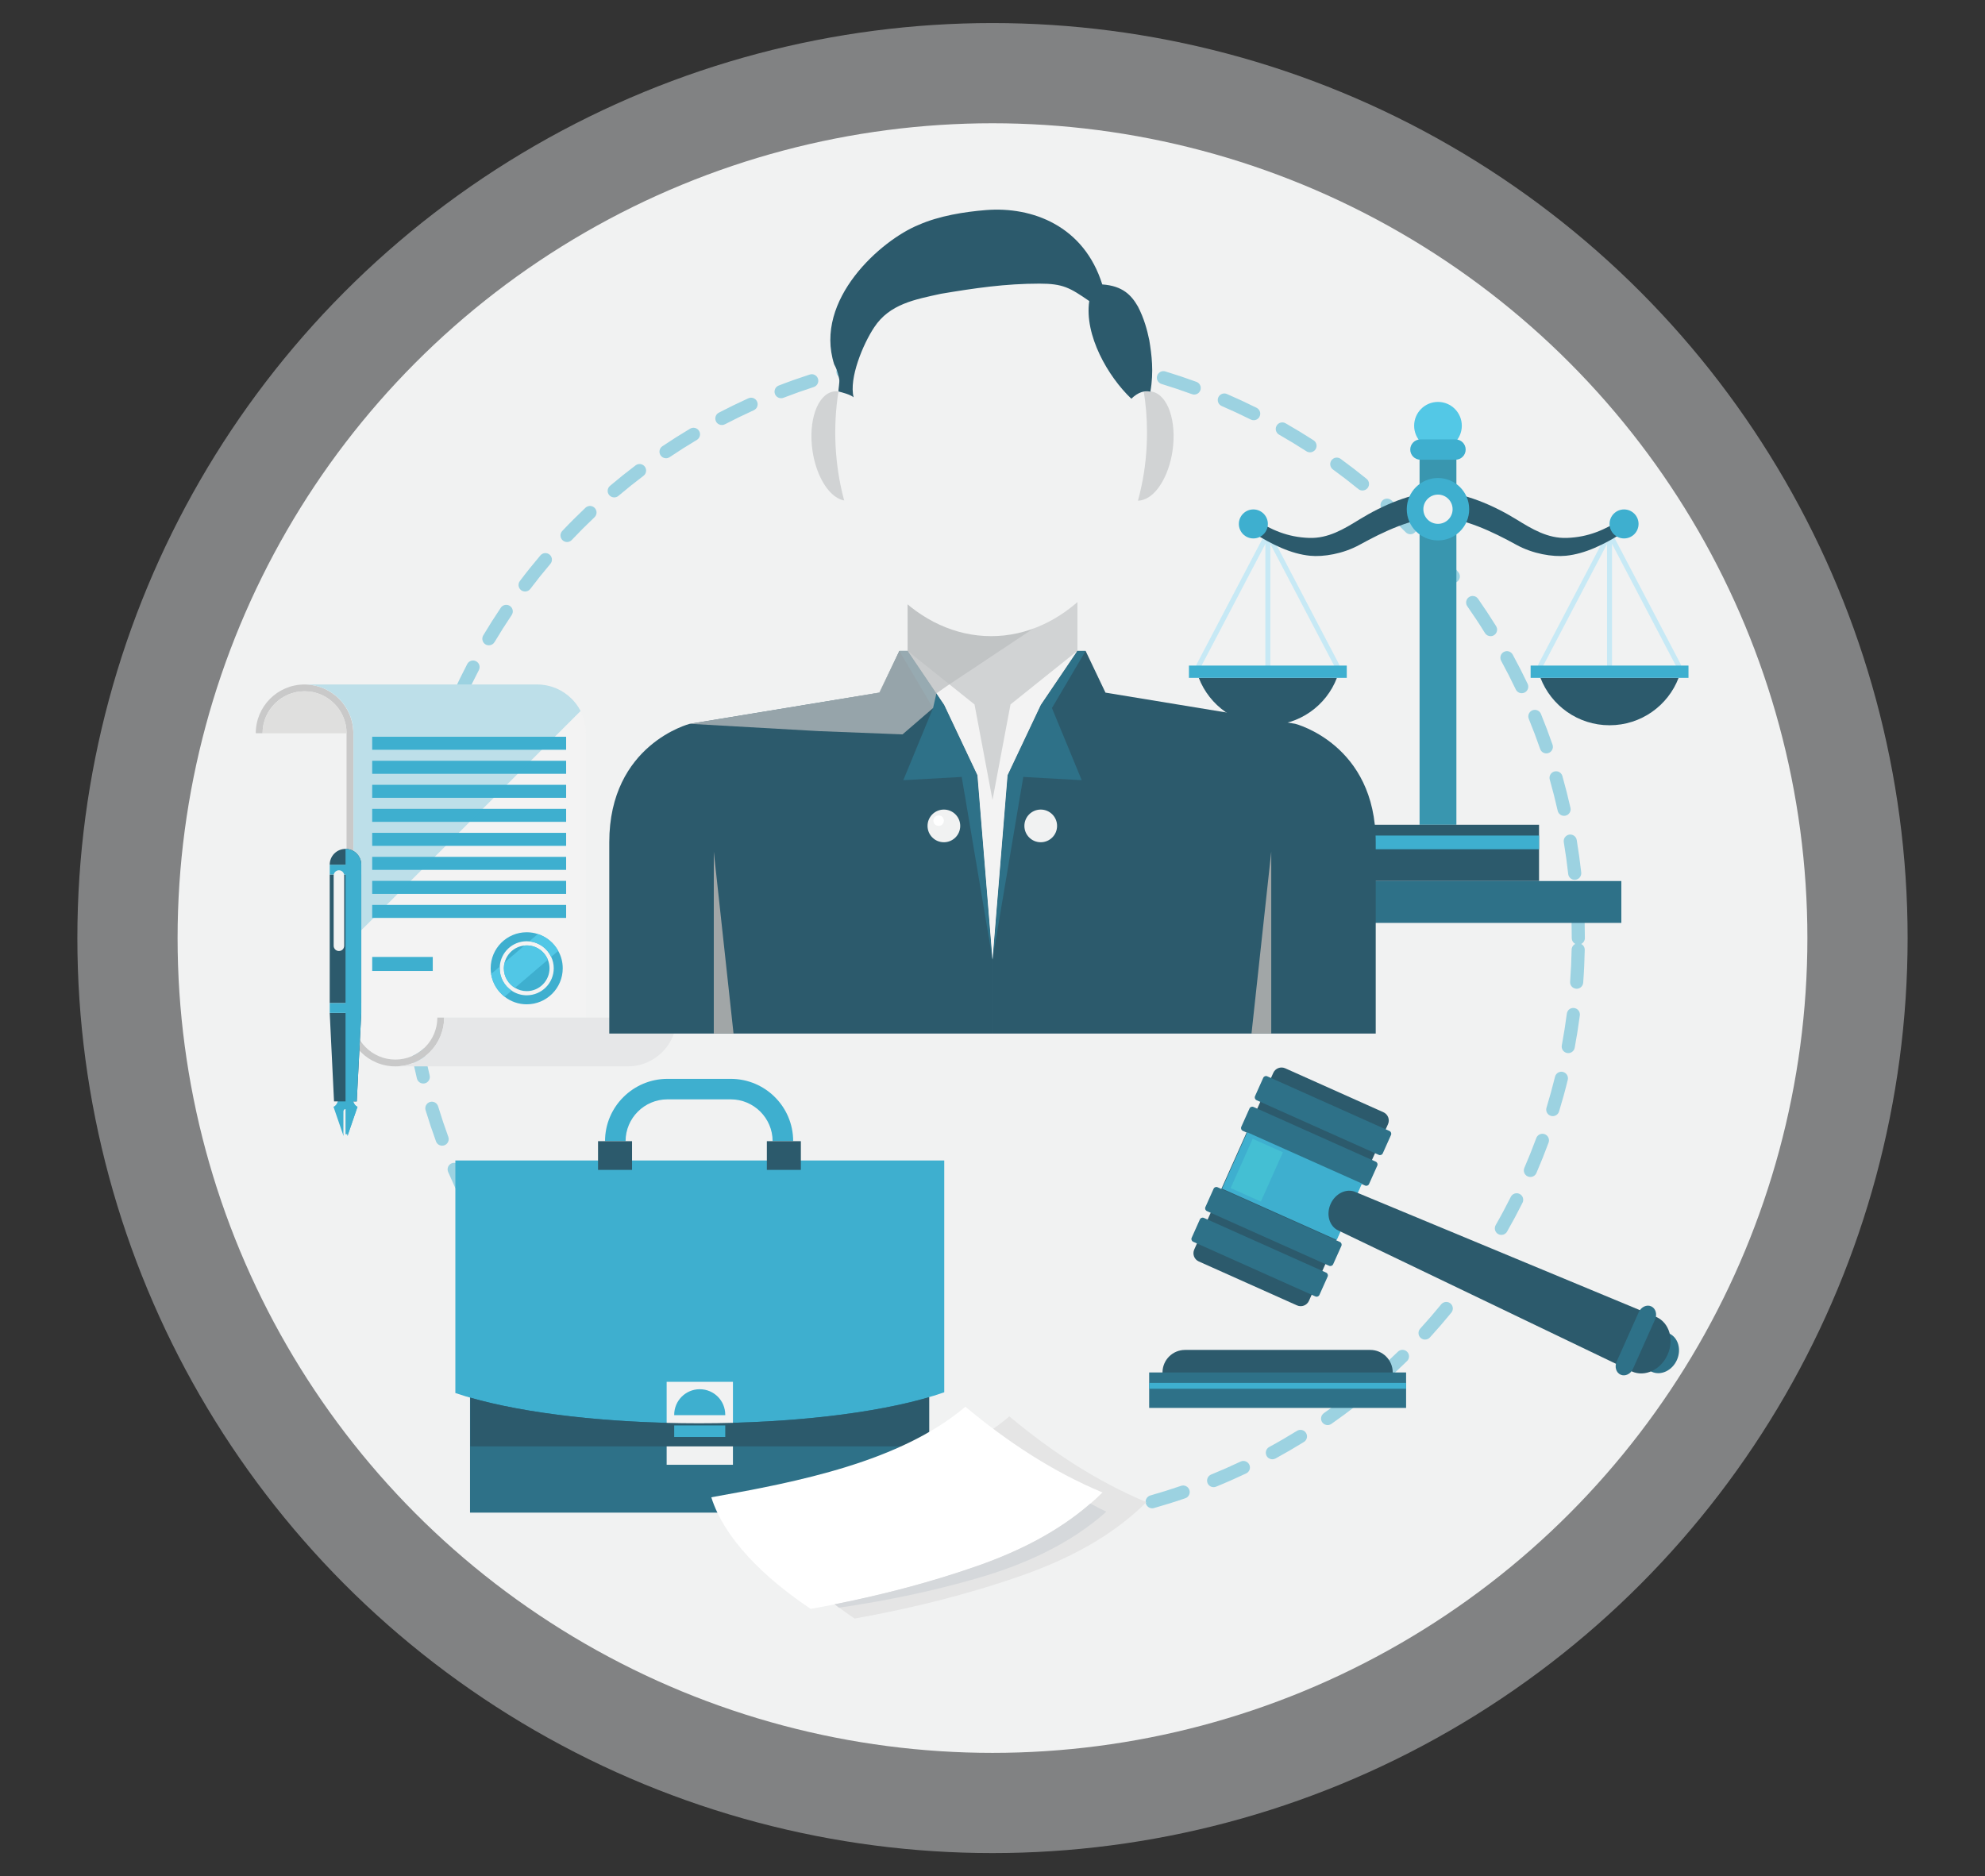 <?xml version="1.0" encoding="utf-8"?>
<!-- Generator: Adobe Illustrator 17.0.1, SVG Export Plug-In . SVG Version: 6.00 Build 0)  -->
<!DOCTYPE svg PUBLIC "-//W3C//DTD SVG 1.1//EN" "http://www.w3.org/Graphics/SVG/1.1/DTD/svg11.dtd">
<svg version="1.1" id="Layer_1" xmlns="http://www.w3.org/2000/svg" xmlns:xlink="http://www.w3.org/1999/xlink" x="0px" y="0px"
	 width="113.195px" height="107px" viewBox="0 0 113.195 107" enable-background="new 0 0 113.195 107" xml:space="preserve">
<rect x="0" y="0" width="113.195" height="107" fill="#333333" stroke="none"/>
<circle opacity="0.5" fill="#D1D3D4" cx="56.597" cy="53.5" r="52.185"/>
<circle fill="#F1F2F2" cx="56.597" cy="53.5" r="46.47"/>
<g opacity="0.48">
	<path fill="#3EAFCF" d="M56.561,87.278L56.561,87.278c-0.623-0.001-1.252-0.019-1.871-0.053c-0.206-0.011-0.364-0.188-0.352-0.394
		c0.011-0.206,0.176-0.362,0.394-0.351c0.605,0.033,1.221,0.05,1.83,0.051c0.207,0,0.374,0.168,0.373,0.374
		C56.935,87.11,56.768,87.278,56.561,87.278z M58.412,87.229c-0.197,0-0.362-0.154-0.373-0.353
		c-0.011-0.206,0.147-0.382,0.353-0.393c0.607-0.033,1.222-0.082,1.824-0.148c0.207-0.022,0.39,0.126,0.412,0.331
		c0.022,0.205-0.126,0.39-0.331,0.412c-0.617,0.067-1.244,0.118-1.866,0.151C58.426,87.229,58.419,87.229,58.412,87.229z
		 M52.867,87.072c-0.014,0-0.028-0.001-0.042-0.002c-0.617-0.068-1.241-0.155-1.855-0.258c-0.203-0.035-0.34-0.227-0.306-0.431
		c0.034-0.204,0.227-0.343,0.43-0.307c0.6,0.101,1.21,0.186,1.813,0.253c0.205,0.023,0.353,0.207,0.33,0.412
		C53.216,86.931,53.055,87.072,52.867,87.072z M62.092,86.828c-0.18,0-0.338-0.131-0.368-0.313c-0.034-0.204,0.104-0.396,0.307-0.43
		c0.599-0.099,1.204-0.217,1.797-0.349c0.201-0.045,0.402,0.082,0.446,0.283c0.045,0.202-0.082,0.401-0.283,0.446
		c-0.607,0.136-1.225,0.256-1.838,0.356C62.132,86.826,62.112,86.828,62.092,86.828z M49.217,86.459
		c-0.027,0-0.055-0.003-0.083-0.009c-0.602-0.136-1.213-0.291-1.814-0.463c-0.199-0.057-0.314-0.264-0.257-0.462
		c0.056-0.199,0.264-0.314,0.462-0.257c0.588,0.168,1.185,0.32,1.773,0.453c0.201,0.045,0.328,0.245,0.282,0.446
		C49.542,86.341,49.387,86.459,49.217,86.459z M65.703,86.021c-0.163,0-0.312-0.107-0.359-0.272
		c-0.056-0.198,0.059-0.405,0.258-0.461c0.584-0.165,1.172-0.349,1.747-0.547c0.196-0.068,0.408,0.038,0.475,0.232
		c0.067,0.195-0.036,0.408-0.232,0.475c-0.588,0.203-1.19,0.39-1.787,0.559C65.772,86.017,65.737,86.021,65.703,86.021z
		 M45.656,85.445c-0.04,0-0.081-0.006-0.122-0.02c-0.587-0.203-1.175-0.426-1.752-0.662c-0.191-0.079-0.282-0.296-0.203-0.488
		c0.079-0.19,0.297-0.283,0.487-0.203c0.564,0.231,1.14,0.449,1.713,0.647c0.195,0.068,0.298,0.281,0.231,0.475
		C45.956,85.349,45.812,85.445,45.656,85.445z M69.207,84.816c-0.147,0-0.287-0.088-0.346-0.232
		c-0.078-0.191,0.014-0.409,0.205-0.488c0.565-0.23,1.129-0.478,1.678-0.739c0.186-0.089,0.409-0.009,0.498,0.177
		c0.089,0.186,0.009,0.409-0.177,0.497c-0.561,0.266-1.139,0.521-1.716,0.756C69.302,84.807,69.255,84.816,69.207,84.816z
		 M42.235,84.042c-0.054,0-0.108-0.011-0.161-0.037c-0.557-0.266-1.117-0.552-1.664-0.851c-0.181-0.099-0.248-0.326-0.149-0.507
		c0.099-0.181,0.326-0.248,0.507-0.149c0.535,0.293,1.083,0.573,1.628,0.833c0.186,0.089,0.265,0.312,0.176,0.498
		C42.509,83.963,42.375,84.042,42.235,84.042z M72.557,83.226c-0.133,0-0.261-0.07-0.328-0.194
		c-0.099-0.181-0.032-0.408,0.149-0.507c0.53-0.288,1.063-0.599,1.584-0.921c0.176-0.109,0.406-0.054,0.515,0.121
		c0.108,0.176,0.054,0.406-0.121,0.514c-0.534,0.33-1.079,0.646-1.62,0.942C72.678,83.212,72.617,83.226,72.557,83.226z
		 M38.992,82.267c-0.067,0-0.135-0.018-0.197-0.056c-0.527-0.327-1.052-0.675-1.561-1.03c-0.169-0.119-0.21-0.352-0.092-0.521
		c0.119-0.168,0.352-0.209,0.521-0.091c0.498,0.349,1.012,0.688,1.526,1.008c0.176,0.109,0.23,0.339,0.121,0.515
		C39.238,82.205,39.116,82.267,38.992,82.267z M75.707,81.276c-0.118,0-0.233-0.056-0.307-0.16c-0.118-0.168-0.076-0.401,0.093-0.52
		c0.498-0.347,0.993-0.714,1.472-1.09c0.162-0.128,0.398-0.099,0.525,0.063c0.127,0.163,0.099,0.397-0.063,0.525
		c-0.49,0.384-0.996,0.759-1.506,1.115C75.855,81.254,75.78,81.276,75.707,81.276z M35.962,80.145c-0.081,0-0.162-0.027-0.231-0.081
		c-0.488-0.384-0.972-0.786-1.439-1.197c-0.155-0.137-0.17-0.373-0.034-0.528c0.138-0.155,0.373-0.169,0.528-0.033
		c0.456,0.401,0.929,0.796,1.406,1.171c0.162,0.127,0.19,0.362,0.063,0.525C36.182,80.095,36.073,80.145,35.962,80.145z
		 M78.62,78.991c-0.103,0-0.207-0.044-0.281-0.128c-0.136-0.155-0.12-0.391,0.034-0.527c0.458-0.401,0.91-0.821,1.343-1.245
		c0.147-0.144,0.383-0.143,0.528,0.005c0.144,0.148,0.142,0.384-0.006,0.528c-0.442,0.434-0.904,0.863-1.373,1.273
		C78.796,78.96,78.708,78.991,78.62,78.991z M33.184,77.7c-0.094,0-0.189-0.036-0.262-0.108c-0.444-0.437-0.881-0.89-1.298-1.348
		c-0.139-0.152-0.129-0.389,0.024-0.528c0.154-0.139,0.389-0.128,0.528,0.024c0.408,0.448,0.835,0.892,1.27,1.319
		c0.147,0.144,0.149,0.381,0.004,0.528C33.377,77.663,33.281,77.7,33.184,77.7z M81.264,76.399c-0.09,0-0.18-0.033-0.252-0.097
		c-0.152-0.139-0.163-0.376-0.024-0.528c0.408-0.447,0.811-0.913,1.197-1.385c0.131-0.16,0.366-0.183,0.526-0.053
		c0.16,0.131,0.183,0.366,0.053,0.525c-0.395,0.484-0.807,0.96-1.224,1.417C81.466,76.359,81.365,76.399,81.264,76.399z
		 M30.691,74.963c-0.109,0-0.216-0.046-0.29-0.137c-0.393-0.483-0.778-0.983-1.143-1.484c-0.121-0.166-0.085-0.4,0.082-0.522
		c0.167-0.12,0.401-0.085,0.522,0.083c0.357,0.491,0.733,0.979,1.118,1.452c0.13,0.16,0.106,0.395-0.054,0.525
		C30.857,74.935,30.774,74.963,30.691,74.963z M83.605,73.534c-0.076,0-0.153-0.023-0.22-0.072
		c-0.167-0.122-0.203-0.355-0.082-0.521c0.356-0.489,0.705-0.996,1.037-1.508c0.111-0.174,0.344-0.222,0.516-0.111
		c0.173,0.113,0.222,0.344,0.11,0.517c-0.339,0.522-0.695,1.041-1.06,1.541C83.834,73.482,83.721,73.534,83.605,73.534z
		 M28.513,71.967c-0.122,0-0.243-0.061-0.314-0.17c-0.337-0.522-0.665-1.06-0.973-1.603c-0.102-0.179-0.039-0.408,0.14-0.509
		c0.18-0.102,0.407-0.04,0.51,0.139c0.301,0.53,0.621,1.057,0.95,1.567c0.112,0.173,0.062,0.404-0.111,0.516
		C28.653,71.948,28.582,71.967,28.513,71.967z M85.616,70.43c-0.063,0-0.126-0.015-0.185-0.05c-0.179-0.102-0.241-0.331-0.139-0.51
		c0.301-0.525,0.591-1.068,0.863-1.611c0.092-0.184,0.317-0.258,0.501-0.167c0.184,0.092,0.259,0.316,0.167,0.501
		c-0.279,0.557-0.576,1.112-0.883,1.649C85.872,70.362,85.745,70.43,85.616,70.43z M26.679,68.747c-0.137,0-0.27-0.076-0.335-0.208
		c-0.278-0.557-0.543-1.13-0.789-1.701c-0.081-0.189,0.006-0.409,0.196-0.491c0.189-0.081,0.41,0.006,0.491,0.196
		c0.24,0.558,0.499,1.118,0.771,1.663c0.091,0.184,0.017,0.409-0.168,0.501C26.792,68.735,26.735,68.747,26.679,68.747z
		 M87.27,67.125c-0.05,0-0.1-0.009-0.148-0.03c-0.19-0.083-0.276-0.303-0.194-0.492c0.24-0.554,0.468-1.125,0.679-1.697
		c0.071-0.194,0.285-0.292,0.48-0.221c0.193,0.071,0.292,0.286,0.221,0.48c-0.216,0.584-0.449,1.168-0.694,1.734
		C87.552,67.04,87.414,67.125,87.27,67.125z M25.214,65.341c-0.153,0-0.296-0.094-0.351-0.246c-0.215-0.589-0.415-1.188-0.594-1.78
		c-0.06-0.198,0.052-0.406,0.249-0.466c0.199-0.06,0.406,0.052,0.466,0.25c0.175,0.578,0.371,1.164,0.581,1.74
		c0.07,0.194-0.03,0.408-0.223,0.479C25.299,65.334,25.255,65.341,25.214,65.341z M88.547,63.655c-0.036,0-0.073-0.006-0.11-0.016
		c-0.197-0.06-0.308-0.27-0.247-0.466c0.177-0.583,0.341-1.177,0.486-1.765c0.049-0.2,0.252-0.324,0.452-0.274
		c0.2,0.049,0.323,0.252,0.274,0.451c-0.147,0.603-0.315,1.21-0.497,1.805C88.855,63.551,88.707,63.655,88.547,63.655z
		 M24.138,61.795c-0.168,0-0.321-0.114-0.363-0.285c-0.147-0.604-0.279-1.22-0.392-1.831c-0.037-0.203,0.097-0.397,0.3-0.435
		c0.202-0.04,0.398,0.096,0.435,0.3c0.111,0.597,0.24,1.199,0.383,1.789c0.049,0.201-0.074,0.403-0.275,0.452
		C24.197,61.793,24.167,61.795,24.138,61.795z M89.43,60.061c-0.023,0-0.046-0.002-0.069-0.007
		c-0.203-0.037-0.337-0.233-0.299-0.436c0.111-0.593,0.208-1.201,0.287-1.807c0.027-0.205,0.212-0.351,0.419-0.321
		c0.205,0.026,0.349,0.214,0.322,0.418c-0.081,0.62-0.179,1.241-0.293,1.849C89.763,59.935,89.607,60.061,89.43,60.061z
		 M23.465,58.156c-0.185,0-0.345-0.138-0.37-0.326c-0.08-0.618-0.142-1.245-0.186-1.864c-0.015-0.205,0.14-0.384,0.346-0.399
		c0.205-0.017,0.385,0.14,0.399,0.346c0.044,0.605,0.105,1.217,0.183,1.821c0.026,0.205-0.119,0.392-0.323,0.418
		C23.496,58.154,23.481,58.156,23.465,58.156z M89.909,56.391c-0.009,0-0.018,0-0.028-0.002c-0.206-0.015-0.36-0.194-0.344-0.4
		c0.045-0.607,0.074-1.222,0.086-1.829c0.003-0.144,0.088-0.268,0.209-0.328c-0.12-0.062-0.202-0.188-0.202-0.332
		c0-0.612-0.017-1.227-0.05-1.83c-0.011-0.206,0.146-0.382,0.353-0.394c0.2-0.021,0.382,0.147,0.393,0.353
		c0.034,0.617,0.051,1.246,0.051,1.871c0,0.147-0.085,0.274-0.209,0.336c0.122,0.063,0.205,0.191,0.202,0.338
		c-0.012,0.621-0.041,1.249-0.088,1.87C90.266,56.241,90.102,56.391,89.909,56.391z M23.198,54.464c-0.204,0-0.37-0.163-0.374-0.368
		C22.822,53.898,22.82,53.7,22.82,53.5c0-0.427,0.008-0.852,0.024-1.275c0.007-0.206,0.183-0.373,0.387-0.36
		c0.207,0.008,0.367,0.181,0.359,0.387c-0.016,0.414-0.023,0.829-0.023,1.247c0,0.196,0.002,0.39,0.005,0.584
		c0.003,0.206-0.161,0.377-0.368,0.38C23.202,54.464,23.2,54.464,23.198,54.464z M23.336,50.766c-0.011,0-0.023-0.001-0.035-0.002
		c-0.206-0.019-0.356-0.2-0.338-0.407c0.058-0.621,0.133-1.247,0.223-1.858c0.031-0.204,0.222-0.342,0.424-0.314
		c0.204,0.03,0.345,0.22,0.315,0.424c-0.089,0.597-0.163,1.209-0.219,1.818C23.69,50.62,23.527,50.766,23.336,50.766z
		 M89.799,50.178c-0.189,0-0.35-0.142-0.372-0.333c-0.067-0.605-0.151-1.215-0.251-1.813c-0.034-0.204,0.104-0.397,0.307-0.431
		c0.204-0.035,0.396,0.104,0.43,0.307c0.102,0.612,0.188,1.235,0.257,1.854c0.022,0.205-0.126,0.39-0.331,0.412
		C89.827,50.178,89.813,50.178,89.799,50.178z M23.88,47.105c-0.025,0-0.05-0.002-0.076-0.008c-0.202-0.042-0.332-0.239-0.29-0.441
		c0.126-0.612,0.27-1.225,0.428-1.823c0.053-0.2,0.258-0.318,0.457-0.266c0.199,0.053,0.318,0.257,0.266,0.457
		c-0.155,0.584-0.296,1.183-0.419,1.781C24.209,46.984,24.053,47.105,23.88,47.105z M89.191,46.528
		c-0.171,0-0.325-0.118-0.364-0.292c-0.133-0.592-0.285-1.19-0.451-1.774c-0.056-0.198,0.059-0.406,0.258-0.461
		c0.198-0.057,0.405,0.059,0.461,0.257c0.17,0.599,0.325,1.209,0.461,1.815c0.045,0.201-0.081,0.401-0.283,0.446
		C89.246,46.525,89.218,46.528,89.191,46.528z M24.827,43.527c-0.038,0-0.078-0.006-0.116-0.019
		c-0.196-0.063-0.304-0.274-0.24-0.471c0.192-0.59,0.404-1.183,0.629-1.764c0.075-0.193,0.292-0.286,0.484-0.213
		c0.192,0.076,0.287,0.291,0.213,0.484c-0.221,0.567-0.427,1.147-0.615,1.724C25.13,43.426,24.984,43.527,24.827,43.527z
		 M88.18,42.967c-0.155,0-0.3-0.097-0.353-0.252c-0.198-0.575-0.416-1.152-0.647-1.716c-0.078-0.192,0.014-0.41,0.204-0.488
		c0.192-0.078,0.409,0.014,0.488,0.205c0.236,0.577,0.458,1.167,0.662,1.755c0.067,0.195-0.036,0.408-0.232,0.475
		C88.262,42.96,88.221,42.967,88.18,42.967z M26.165,40.079c-0.051,0-0.104-0.011-0.154-0.033c-0.188-0.085-0.271-0.307-0.186-0.495
		c0.256-0.564,0.532-1.129,0.82-1.68c0.095-0.183,0.321-0.255,0.504-0.158c0.183,0.095,0.253,0.32,0.158,0.504
		c-0.281,0.538-0.551,1.091-0.802,1.642C26.443,39.998,26.307,40.079,26.165,40.079z M86.777,39.535
		c-0.14,0-0.273-0.079-0.338-0.213c-0.261-0.548-0.541-1.097-0.834-1.633c-0.099-0.181-0.032-0.408,0.149-0.507
		c0.182-0.099,0.408-0.032,0.507,0.149c0.299,0.548,0.586,1.11,0.853,1.67c0.089,0.187,0.009,0.41-0.177,0.499
		C86.885,39.523,86.83,39.535,86.777,39.535z M27.878,36.804c-0.065,0-0.131-0.017-0.191-0.052c-0.177-0.106-0.235-0.336-0.13-0.513
		c0.319-0.534,0.656-1.066,1.002-1.58c0.115-0.171,0.348-0.216,0.519-0.1c0.171,0.114,0.216,0.347,0.101,0.518
		c-0.338,0.502-0.668,1.022-0.979,1.545C28.129,36.739,28.005,36.804,27.878,36.804z M85,36.283c-0.125,0-0.247-0.063-0.318-0.177
		c-0.32-0.518-0.66-1.032-1.009-1.53c-0.118-0.169-0.077-0.401,0.092-0.519c0.168-0.118,0.402-0.078,0.52,0.091
		c0.356,0.509,0.703,1.035,1.032,1.564c0.109,0.176,0.055,0.406-0.121,0.514C85.136,36.264,85.067,36.283,85,36.283z M29.943,33.735
		c-0.079,0-0.158-0.025-0.225-0.075c-0.165-0.124-0.197-0.359-0.072-0.523c0.372-0.493,0.766-0.985,1.17-1.461
		c0.133-0.157,0.369-0.177,0.526-0.044c0.157,0.133,0.177,0.369,0.043,0.527c-0.395,0.466-0.78,0.946-1.144,1.428
		C30.168,33.685,30.056,33.735,29.943,33.735z M82.876,33.249c-0.111,0-0.22-0.05-0.294-0.143c-0.375-0.477-0.77-0.951-1.171-1.408
		c-0.136-0.155-0.121-0.39,0.034-0.527c0.155-0.136,0.39-0.121,0.527,0.033c0.411,0.467,0.814,0.952,1.198,1.44
		c0.128,0.162,0.099,0.398-0.063,0.524C83.038,33.223,82.956,33.249,82.876,33.249z M32.336,30.912
		c-0.093,0-0.185-0.034-0.257-0.102c-0.15-0.143-0.157-0.379-0.015-0.529c0.424-0.449,0.87-0.894,1.324-1.324
		c0.15-0.141,0.386-0.135,0.528,0.015c0.142,0.15,0.136,0.387-0.015,0.528c-0.443,0.42-0.879,0.855-1.295,1.295
		C32.534,30.873,32.435,30.912,32.336,30.912z M80.43,30.468c-0.097,0-0.194-0.037-0.267-0.112c-0.424-0.431-0.867-0.859-1.318-1.27
		c-0.153-0.139-0.163-0.375-0.025-0.528c0.14-0.153,0.376-0.163,0.528-0.024c0.461,0.421,0.915,0.858,1.348,1.299
		c0.144,0.146,0.142,0.384-0.006,0.528C80.619,30.432,80.525,30.468,80.43,30.468z M35.026,28.368c-0.106,0-0.212-0.044-0.286-0.132
		c-0.133-0.157-0.113-0.393,0.044-0.526c0.474-0.402,0.966-0.795,1.462-1.17c0.164-0.125,0.399-0.093,0.523,0.072
		c0.125,0.165,0.092,0.399-0.073,0.524c-0.484,0.366-0.965,0.751-1.429,1.144C35.197,28.339,35.111,28.368,35.026,28.368z
		 M77.695,27.974c-0.083,0-0.166-0.028-0.236-0.084c-0.472-0.385-0.96-0.761-1.449-1.116c-0.167-0.122-0.204-0.356-0.082-0.522
		c0.121-0.167,0.355-0.204,0.522-0.083c0.5,0.364,0.999,0.748,1.482,1.142c0.16,0.131,0.184,0.366,0.054,0.525
		C77.911,27.927,77.804,27.974,77.695,27.974z M37.98,26.135c-0.12,0-0.238-0.058-0.31-0.165c-0.115-0.172-0.07-0.403,0.101-0.519
		c0.516-0.347,1.049-0.684,1.584-1.003c0.178-0.106,0.406-0.047,0.512,0.13c0.105,0.177,0.047,0.407-0.13,0.512
		c-0.523,0.311-1.044,0.641-1.549,0.981C38.124,26.114,38.052,26.135,37.98,26.135z M74.704,25.798c-0.069,0-0.14-0.02-0.203-0.06
		c-0.508-0.328-1.034-0.648-1.563-0.95c-0.18-0.103-0.242-0.33-0.139-0.509c0.102-0.179,0.33-0.242,0.51-0.139
		c0.54,0.309,1.079,0.636,1.598,0.971c0.173,0.112,0.223,0.343,0.111,0.517C74.947,25.737,74.826,25.798,74.704,25.798z
		 M41.164,24.24c-0.134,0-0.265-0.072-0.331-0.2c-0.095-0.183-0.025-0.409,0.158-0.504c0.553-0.288,1.12-0.564,1.686-0.821
		c0.188-0.085,0.41-0.001,0.495,0.187c0.085,0.187,0.002,0.409-0.186,0.494c-0.553,0.251-1.108,0.521-1.648,0.802
		C41.282,24.227,41.222,24.24,41.164,24.24z M71.492,23.966c-0.057,0-0.113-0.013-0.167-0.039c-0.542-0.271-1.099-0.529-1.657-0.771
		c-0.189-0.081-0.277-0.301-0.195-0.49c0.082-0.19,0.303-0.277,0.491-0.195c0.571,0.246,1.141,0.511,1.695,0.787
		c0.184,0.093,0.26,0.317,0.167,0.501C71.762,23.89,71.629,23.966,71.492,23.966z M44.541,22.711c-0.149,0-0.291-0.091-0.348-0.239
		c-0.074-0.192,0.021-0.408,0.214-0.484c0.581-0.225,1.176-0.436,1.768-0.627c0.198-0.065,0.408,0.044,0.471,0.24
		c0.063,0.196-0.044,0.407-0.24,0.471c-0.578,0.187-1.16,0.395-1.729,0.614C44.632,22.703,44.586,22.711,44.541,22.711z
		 M68.1,22.503c-0.042,0-0.086-0.007-0.129-0.023c-0.568-0.208-1.151-0.404-1.735-0.582c-0.198-0.06-0.309-0.269-0.249-0.466
		c0.06-0.197,0.268-0.31,0.466-0.249c0.596,0.182,1.193,0.382,1.775,0.595c0.194,0.071,0.293,0.286,0.222,0.48
		C68.395,22.409,68.252,22.503,68.1,22.503z M48.066,21.568c-0.165,0-0.317-0.11-0.361-0.278c-0.053-0.2,0.066-0.404,0.266-0.457
		c0.597-0.157,1.21-0.301,1.823-0.426c0.202-0.041,0.4,0.089,0.441,0.291c0.041,0.202-0.089,0.399-0.291,0.44
		c-0.599,0.123-1.199,0.263-1.782,0.417C48.13,21.565,48.097,21.568,48.066,21.568z M64.56,21.424c-0.03,0-0.059-0.003-0.089-0.011
		c-0.589-0.144-1.192-0.274-1.79-0.385c-0.203-0.038-0.337-0.233-0.299-0.435c0.038-0.203,0.233-0.334,0.436-0.3
		c0.611,0.115,1.227,0.247,1.83,0.394c0.201,0.05,0.323,0.252,0.275,0.451C64.88,21.31,64.728,21.424,64.56,21.424z M51.692,20.827
		c-0.182,0-0.342-0.133-0.369-0.319c-0.03-0.205,0.111-0.394,0.316-0.424c0.613-0.09,1.238-0.164,1.858-0.22
		c0.209-0.018,0.387,0.133,0.406,0.337c0.019,0.206-0.133,0.388-0.338,0.407c-0.606,0.055-1.217,0.128-1.818,0.216
		C51.728,20.826,51.71,20.827,51.692,20.827z M60.921,20.746c-0.016,0-0.032,0-0.048-0.002c-0.603-0.078-1.216-0.141-1.821-0.185
		c-0.206-0.015-0.36-0.194-0.345-0.4c0.015-0.205,0.19-0.359,0.4-0.345c0.619,0.045,1.246,0.108,1.863,0.188
		c0.204,0.027,0.349,0.214,0.323,0.419C61.267,20.61,61.106,20.746,60.921,20.746z M55.378,20.491c-0.201,0-0.366-0.158-0.373-0.361
		c-0.008-0.205,0.154-0.379,0.36-0.386c0.621-0.023,1.249-0.028,1.872-0.017c0.206,0.004,0.37,0.174,0.366,0.381
		c-0.004,0.204-0.17,0.366-0.374,0.366c-0.002,0-0.004,0-0.007,0c-0.609-0.011-1.223-0.005-1.83,0.016
		C55.387,20.491,55.382,20.491,55.378,20.491z"/>
</g>
<g>
	<path fill="#2C5A6C" d="M76.238,38.659c-0.605,1.582-2.139,2.704-3.939,2.704c-1.796,0-3.33-1.122-3.939-2.704H76.238z"/>
	<g>
		<path fill="#C7E9F5" d="M76.238,38.101c-0.051,0-0.1-0.027-0.126-0.076l-3.813-7.273l-3.813,7.273
			c-0.036,0.07-0.123,0.096-0.192,0.06c-0.07-0.036-0.097-0.123-0.06-0.192l3.939-7.514c0.049-0.093,0.203-0.093,0.252,0
			l3.939,7.514c0.037,0.07,0.01,0.156-0.06,0.192C76.284,38.096,76.261,38.101,76.238,38.101z"/>
	</g>
	<g>
		<path fill="#C7E9F5" d="M72.299,38.451c-0.079,0-0.142-0.063-0.142-0.142v-7.862c0-0.079,0.063-0.143,0.142-0.143
			c0.079,0,0.143,0.064,0.143,0.143v7.862C72.442,38.388,72.378,38.451,72.299,38.451z"/>
	</g>
	<rect x="67.799" y="37.959" fill="#3EAFCF" width="9.001" height="0.7"/>
	<path fill="#2C5A6C" d="M95.723,38.659c-0.605,1.582-2.139,2.704-3.939,2.704c-1.796,0-3.331-1.122-3.939-2.704H95.723z"/>
	<g>
		<path fill="#C7E9F5" d="M95.723,38.101c-0.051,0-0.1-0.027-0.125-0.076l-3.813-7.273l-3.814,7.273
			c-0.036,0.07-0.122,0.096-0.191,0.06c-0.07-0.036-0.096-0.123-0.06-0.192l3.938-7.514c0.05-0.093,0.203-0.093,0.252,0l3.939,7.514
			c0.036,0.07,0.01,0.156-0.06,0.192C95.768,38.096,95.746,38.101,95.723,38.101z"/>
	</g>
	<g>
		<path fill="#C7E9F5" d="M91.784,38.451c-0.079,0-0.142-0.063-0.142-0.142v-7.862c0-0.079,0.063-0.143,0.142-0.143
			c0.079,0,0.142,0.064,0.142,0.143v7.862C91.926,38.388,91.863,38.451,91.784,38.451z"/>
	</g>
	<rect x="87.284" y="37.959" fill="#3EAFCF" width="9.002" height="0.7"/>
	<path fill="#2C5A6C" d="M82.001,28.05v1.452c-1.471,0.029-3.136,0.834-4.462,1.564c-0.955,0.527-2.083,0.704-2.83,0.63
		c-1.1-0.109-2.195-0.649-3.273-1.329v-0.811c1.079,0.679,1.986,1.077,3.212,1.122c1.095,0.039,1.984-0.503,2.891-1.063
		C78.838,28.818,80.53,28.079,82.001,28.05z"/>
	<circle fill="#3EAFCF" cx="71.473" cy="29.881" r="0.827"/>
	<path fill="#2C5A6C" d="M82.001,28.05v1.452c1.471,0.029,3.136,0.834,4.461,1.564c0.955,0.527,2.083,0.704,2.831,0.63
		c1.1-0.109,2.195-0.649,3.273-1.329v-0.811c-1.078,0.679-1.986,1.077-3.213,1.122c-1.094,0.039-1.984-0.503-2.891-1.063
		C85.163,28.818,83.471,28.079,82.001,28.05z"/>
	<circle fill="#3EAFCF" cx="92.612" cy="29.881" r="0.827"/>
	<rect x="80.951" y="25.532" fill="#3996AF" width="2.1" height="21.504"/>
	<circle fill="#3EAFCF" cx="82.001" cy="29.042" r="1.78"/>
	<circle fill="#53C8E6" cx="82.001" cy="24.281" r="1.359"/>
	<circle fill="#F1F2F2" cx="82.001" cy="29.042" r="0.834"/>
	<rect x="76.237" y="47.036" fill="#2C5A6C" width="11.527" height="3.211"/>
	<rect x="71.543" y="50.247" fill="#2E7188" width="20.914" height="2.388"/>
	<rect x="76.237" y="47.653" fill="#3EAFCF" width="11.527" height="0.782"/>
	<path fill="#3EAFCF" d="M83.58,25.64c0,0.32-0.258,0.578-0.578,0.578h-2.003c-0.319,0-0.579-0.258-0.579-0.578l0,0
		c0-0.32,0.259-0.579,0.579-0.579h2.003C83.322,25.061,83.58,25.32,83.58,25.64L83.58,25.64z"/>
</g>
<g>
	<path fill="#C9C9C9" d="M19.335,39.852c-0.504-0.503-1.201-0.815-1.967-0.815c-1.537,0-2.783,1.246-2.783,2.783h0.387
		c0-1.321,1.074-2.396,2.396-2.396c1.32,0,2.394,1.076,2.394,2.396v16.213h0.387V41.821C20.15,41.052,19.838,40.355,19.335,39.852z"
		/>
	<path fill="#DFDFDE" d="M19.763,41.821h-4.79c0-1.321,1.074-2.396,2.396-2.396C18.688,39.425,19.763,40.501,19.763,41.821z"/>
	<path fill="#F3F3F3" d="M33.408,41.821v16.214h-8.468c0,1.32-1.075,2.396-2.395,2.396c-1.322,0-2.397-1.075-2.397-2.396h0.002
		V41.821c0-0.767-0.313-1.466-0.815-1.968c-0.503-0.502-1.201-0.815-1.966-0.815h13.258c0.767,0,1.463,0.312,1.966,0.815
		C33.097,40.355,33.408,41.054,33.408,41.821z"/>
	<path fill="#C9C9C9" d="M25.326,58.034H24.94c0,1.32-1.075,2.396-2.394,2.396c-1.322,0-2.397-1.075-2.397-2.396h-0.386
		c0,1.537,1.246,2.783,2.783,2.783c0.765,0,1.464-0.312,1.966-0.815C25.016,59.501,25.326,58.801,25.326,58.034z"/>
	<path fill="#E6E7E8" d="M38.584,58.034H25.326c0,0.767-0.31,1.466-0.815,1.968c-0.502,0.502-1.201,0.815-1.966,0.815h13.257
		c0.768,0,1.464-0.312,1.966-0.815C38.273,59.501,38.584,58.801,38.584,58.034z"/>
	<rect x="21.225" y="42.019" fill="#3EAFCF" width="11.059" height="0.742"/>
	<rect x="21.225" y="43.389" fill="#3EAFCF" width="11.059" height="0.742"/>
	<rect x="21.225" y="44.759" fill="#3EAFCF" width="11.059" height="0.742"/>
	<rect x="21.225" y="46.129" fill="#3EAFCF" width="11.059" height="0.742"/>
	<rect x="21.225" y="47.499" fill="#3EAFCF" width="11.059" height="0.742"/>
	<rect x="21.225" y="48.868" fill="#3EAFCF" width="11.059" height="0.742"/>
	<rect x="21.225" y="50.238" fill="#3EAFCF" width="11.059" height="0.742"/>
	<rect x="21.225" y="51.608" fill="#3EAFCF" width="11.059" height="0.742"/>
	<rect x="21.225" y="54.576" fill="#3EAFCF" width="3.453" height="0.8"/>
	<path opacity="0.3" fill="#3EAFCF" d="M20.155,53.501v-11.68c0-0.767-0.313-1.466-0.815-1.968
		c-0.502-0.502-1.201-0.815-1.965-0.815h13.258c0.767,0,1.464,0.312,1.965,0.815c0.206,0.203,0.377,0.438,0.509,0.696L20.155,53.501
		z"/>
	<path fill="#3EAFCF" d="M31.832,54.229c-0.249-0.452-0.664-0.799-1.162-0.959c-0.201-0.068-0.413-0.102-0.634-0.102
		c-1.135,0-2.055,0.92-2.055,2.055c0,0.112,0.009,0.222,0.025,0.327c0.084,0.525,0.367,0.984,0.769,1.294
		c0.347,0.272,0.786,0.434,1.261,0.434c1.134,0,2.054-0.92,2.054-2.054C32.09,54.861,31.997,54.523,31.832,54.229z M30.036,56.763
		c-0.318,0-0.614-0.096-0.858-0.263c-0.413-0.276-0.683-0.744-0.683-1.278c0-0.032,0-0.063,0.005-0.096
		c0.048-0.808,0.717-1.445,1.537-1.445c0.048,0,0.095,0.002,0.144,0.009c0.557,0.05,1.027,0.397,1.251,0.884
		c0.094,0.196,0.146,0.416,0.146,0.648C31.576,56.074,30.885,56.763,30.036,56.763z"/>
	<path fill="#3EAFCF" d="M31.337,55.222c0,0.719-0.582,1.304-1.301,1.304c-0.244,0-0.473-0.069-0.669-0.187
		c-0.379-0.226-0.635-0.641-0.635-1.116c0-0.116,0.016-0.228,0.046-0.334c0.135-0.519,0.58-0.908,1.126-0.963
		c0.043-0.005,0.086-0.007,0.132-0.007c0.548,0,1.014,0.338,1.206,0.817C31.302,54.887,31.337,55.051,31.337,55.222z"/>
	<path fill="#51C7E6" d="M29.177,56.5l-0.402,0.342c-0.402-0.31-0.685-0.769-0.769-1.294l0.493-0.423
		c-0.005,0.033-0.005,0.064-0.005,0.096C28.494,55.756,28.764,56.224,29.177,56.5z"/>
	<path fill="#51C7E6" d="M31.241,54.736l-1.875,1.603c-0.379-0.226-0.635-0.641-0.635-1.116c0-0.116,0.016-0.228,0.046-0.334
		l1.126-0.963c0.043-0.005,0.086-0.007,0.132-0.007C30.583,53.919,31.049,54.256,31.241,54.736z"/>
	<path fill="#51C7E6" d="M31.832,54.229l-0.402,0.345c-0.224-0.486-0.694-0.833-1.251-0.884l0.491-0.421
		C31.168,53.43,31.583,53.777,31.832,54.229z"/>
	<path fill="#3EAFCF" d="M20.387,63.123l-0.572,1.665l-0.002,0.004v-0.004l0.002-1.411c-0.002-0.064-0.05-0.117-0.112-0.117
		c-0.061,0-0.111,0.052-0.111,0.117l-0.002,1.411l-0.573-1.667c0.25-0.1,0.302-0.467,0.308-0.736h0.753
		C20.085,62.655,20.135,63.021,20.387,63.123z"/>
	<rect x="18.802" y="49.873" fill="#2C5A6C" width="1.801" height="7.337"/>
	<polygon fill="#2C5A6C" points="20.344,62.815 19.048,62.815 18.802,57.768 20.603,57.768 	"/>
	<rect x="18.802" y="57.21" fill="#3EAFCF" width="1.801" height="0.558"/>
	<rect x="18.803" y="49.315" fill="#3EAFCF" width="1.8" height="0.558"/>
	<path fill="#F1F2F2" d="M19.816,63.37l-0.002,1.318h-0.222l0.002-1.318c0-0.06,0.05-0.109,0.111-0.109
		C19.766,63.261,19.813,63.309,19.816,63.37z"/>
	<path fill="#2C5A6C" d="M20.602,49.315h-1.8c0-0.498,0.403-0.901,0.901-0.901C20.201,48.414,20.602,48.818,20.602,49.315z"/>
	<path fill="#F1F2F2" d="M19.628,53.938c0,0.166-0.135,0.301-0.3,0.301l0,0c-0.167,0-0.301-0.135-0.301-0.301v-4.003
		c0-0.166,0.135-0.301,0.301-0.301l0,0c0.166,0,0.3,0.135,0.3,0.301V53.938z"/>
	<path fill="#3EAFCF" d="M20.343,62.815h-0.204c0.045,0.138,0.12,0.256,0.247,0.307l-0.57,1.666l-0.002,0.004v-0.105h-0.11V48.414
		c0.497,0,0.898,0.403,0.898,0.901v8.453L20.343,62.815z"/>
</g>
<g>
	<rect x="51.759" y="34.178" fill="#D1D3D4" width="9.682" height="11.446"/>
	<polygon fill="#E5E5E5" points="56.541,39.486 56.533,39.49 56.536,39.482 	"/>
	<path fill="#D1D3D4" d="M48.46,28.538c-0.243,0.046-0.49-0.011-0.726-0.154c-0.645-0.382-1.207-1.393-1.398-2.654
		c-0.257-1.716,0.271-3.236,1.189-3.4c0.084-0.015,0.168-0.021,0.248-0.006c0.051,0,0.097,0.006,0.144,0.021
		c0.198,0.046,0.393,0.153,0.575,0.316c0.539,0.469,0.987,1.378,1.152,2.476C49.906,26.853,49.372,28.375,48.46,28.538z"/>
	<path fill="#D1D3D4" d="M66.861,25.73c-0.216,1.424-0.908,2.537-1.662,2.771c-0.154,0.052-0.309,0.068-0.463,0.037
		c-0.913-0.163-1.446-1.685-1.183-3.4c0.159-1.042,0.566-1.914,1.071-2.4c0.182-0.178,0.374-0.306,0.575-0.372
		c0.159-0.051,0.319-0.066,0.477-0.036c0.01,0,0.025,0.005,0.032,0.01C66.602,22.529,67.113,24.035,66.861,25.73z"/>
	<path fill="#2C5A6C" d="M56.598,54.722v4.224H34.744c0,0,0-5.689,0-10.91c0-5.59,4.591-6.755,4.591-6.755l10.759-1.769l0.059-0.008
		l1.134-2.38h0.476l1.636,2.419l0.443,0.654l1.896,4.013l0.116,1.414L56.598,54.722z"/>
	<polygon fill="#2E7188" points="56.598,54.722 55.065,45.624 54.841,44.31 51.759,44.482 51.512,44.493 51.759,43.895 
		53.208,40.381 52.913,39.882 51.759,37.923 51.288,37.124 51.764,37.124 53.4,39.543 53.843,40.197 55.74,44.21 55.855,45.624 	"/>
	<polygon fill="#A1A6A7" points="40.704,58.947 40.704,48.573 41.83,58.947 	"/>
	<path fill="#2C5A6C" d="M78.451,48.035c0,5.221,0,10.91,0,10.91H56.598v-4.224l0.741-9.098l0.116-1.414l1.897-4.013l2.079-3.074
		h0.475l1.134,2.38L73.86,41.28C73.86,41.28,78.451,42.446,78.451,48.035z"/>
	<polygon fill="#2E7188" points="61.441,43.902 61.684,44.493 61.441,44.482 58.355,44.31 58.131,45.624 56.598,54.722 
		57.34,45.624 57.456,44.21 59.353,40.197 61.432,37.124 61.908,37.124 61.441,37.914 59.987,40.381 	"/>
	<polygon fill="#A1A6A7" points="72.493,58.947 72.493,48.573 71.367,58.947 	"/>
	<polygon fill="#F3F3F3" points="61.432,37.124 59.353,40.197 57.456,44.21 57.34,45.624 56.598,54.722 55.855,45.624 55.74,44.21 
		53.843,40.197 53.4,39.543 51.764,37.124 54.142,39.033 55.572,40.175 56.598,45.624 57.624,40.175 	"/>
	<path opacity="0.74" fill="#BCBEC0" d="M61.439,34.176l-7.425,4.938L53.4,39.543l-0.192,0.838l-1.74,1.502l-4.779-0.186
		l-7.353-0.417l3.403-0.56c0.019-0.008-0.028,0.008,0,0l0,0l0,0l4.129-0.678l0,0l3.274-0.548l0.013,0.008l-0.013-0.02l1.146-2.36
		h0.474l-0.004-2.986L61.439,34.176z"/>
	<path fill="#F1F2F2" d="M65.408,24.668c0,1.062-0.108,2.093-0.318,3.068c-1.025,4.926-4.477,8.545-8.57,8.545
		c-4.126,0-7.598-3.68-8.599-8.663c-0.187-0.944-0.291-1.929-0.291-2.95c0-1.077,0.113-2.119,0.328-3.109
		c0.014-0.097,0.037-0.194,0.065-0.291c0.023,0.102,0.052,0.209,0.08,0.312c0.197,0.046,0.393,0.153,0.576,0.316
		c-0.277-1.092,0.538-3.042,1.174-3.992c0.875-1.338,2.339-1.593,3.804-1.914c1.927-0.322,3.681-0.576,5.613-0.576
		c1.342,0,1.871,0.194,2.98,0.959c-0.472,1.71,0.922,4.329,2.264,5.6c0.183-0.178,0.375-0.306,0.576-0.372
		c0.047,0.209,0.089,0.418,0.117,0.632C65.342,23.019,65.408,23.831,65.408,24.668z"/>
	<path fill="#2C5A6C" d="M65.6,22.341c-0.011-0.004-0.024-0.012-0.031-0.012c-0.16-0.028-0.319-0.012-0.48,0.036
		c-0.199,0.068-0.39,0.196-0.574,0.375c-1.342-1.273-2.688-3.632-2.4-5.57c-1.11-0.766-1.501-0.994-2.846-0.994
		c-1.933,0-3.685,0.255-5.613,0.579c-1.465,0.323-2.927,0.575-3.805,1.913c-0.634,0.95-1.449,2.902-1.173,3.992
		c-0.18-0.159-0.663-0.283-0.859-0.331c-0.028-0.1,0.076-0.523,0.036-0.714c-0.103-0.503-0.183-0.634-0.287-0.839
		c-1.178-3.705,2.714-7.099,4.81-7.947c1.178-0.523,2.636-0.751,3.843-0.848c2.644-0.212,5.589,0.898,6.636,4.241
		c1.166,0.081,1.66,0.611,2.034,1.261c0.354,0.683,0.524,1.331,0.648,1.921C65.672,20.227,65.804,21.187,65.6,22.341z"/>
	<circle fill="#F1F2F2" cx="53.825" cy="47.103" r="0.932"/>
	<circle fill="#FFFFFF" cx="53.526" cy="46.804" r="0.299"/>
	<circle fill="#F1F2F2" cx="59.348" cy="47.103" r="0.932"/>
	<circle fill="#F1F2F2" cx="59.048" cy="46.804" r="0.299"/>
</g>
<g>
	<g>
		<path fill="#2C5A6C" d="M74.643,74.189c-0.116,0.26-0.421,0.376-0.681,0.26l-5.601-2.506c-0.26-0.116-0.376-0.42-0.26-0.68
			l4.508-10.076c0.116-0.259,0.42-0.376,0.681-0.26l5.601,2.507c0.259,0.116,0.376,0.421,0.26,0.68L74.643,74.189z"/>
		<path fill="#2E7188" d="M78.853,65.777c-0.039,0.087-0.14,0.125-0.227,0.087l-6.972-3.119c-0.087-0.039-0.125-0.14-0.087-0.228
			l0.469-1.047c0.039-0.087,0.14-0.126,0.227-0.087l6.972,3.12c0.087,0.039,0.125,0.14,0.087,0.227L78.853,65.777z"/>
		<path fill="#2E7188" d="M78.07,67.527c-0.038,0.087-0.14,0.125-0.226,0.086l-6.973-3.119c-0.087-0.039-0.125-0.14-0.087-0.227
			l0.469-1.048c0.039-0.087,0.14-0.125,0.227-0.087l6.973,3.12c0.086,0.039,0.125,0.14,0.087,0.227L78.07,67.527z"/>
		<path fill="#2E7188" d="M76.023,72.103c-0.039,0.086-0.14,0.125-0.227,0.087l-6.972-3.119c-0.087-0.039-0.125-0.14-0.087-0.227
			l0.469-1.047c0.039-0.087,0.14-0.126,0.226-0.086l6.973,3.119c0.087,0.038,0.126,0.14,0.087,0.227L76.023,72.103z"/>
		<path fill="#2E7188" d="M75.24,73.852c-0.039,0.087-0.14,0.125-0.227,0.087l-6.972-3.119c-0.087-0.039-0.125-0.141-0.086-0.226
			l0.468-1.048c0.039-0.086,0.14-0.125,0.227-0.087l6.972,3.12c0.086,0.039,0.125,0.14,0.087,0.227L75.24,73.852z"/>
		
			<rect x="70.055" y="65.9" transform="matrix(0.913 0.408 -0.408 0.913 34.051 -24.173)" fill="#3EAFCF" width="7.166" height="3.522"/>
		
			<ellipse transform="matrix(0.913 0.409 -0.409 0.913 39.758 -31.962)" fill="#2E7188" cx="94.691" cy="77.08" rx="1.031" ry="1.201"/>
		<path fill="#2C5A6C" d="M95.095,77.261c-0.384,0.859-1.294,1.287-2.03,0.958l-0.072-0.034l-16.665-8.003
			c-0.52-0.233-0.721-0.911-0.45-1.518c0.271-0.606,0.912-0.91,1.432-0.677l17.072,7.093l0.073,0.031
			C95.192,75.439,95.479,76.403,95.095,77.261z"/>
		<path fill="#2E7188" d="M92.192,77.65c-0.134,0.3-0.034,0.636,0.222,0.75l0,0c0.257,0.115,0.573-0.035,0.707-0.334l1.259-2.814
			c0.134-0.299,0.034-0.635-0.222-0.75l0,0c-0.257-0.115-0.574,0.035-0.708,0.334L92.192,77.65z"/>
		
			<rect x="70.678" y="65.216" transform="matrix(0.913 0.408 -0.408 0.913 33.513 -23.432)" fill="#44BFD3" width="1.888" height="3.079"/>
	</g>
	<g>
		<path fill="#2C5A6C" d="M79.421,78.274c0,0.709-0.575,1.284-1.284,1.284H67.576c-0.709,0-1.284-0.575-1.284-1.284l0,0
			c0-0.709,0.575-1.285,1.284-1.285h10.561C78.846,76.989,79.421,77.564,79.421,78.274L79.421,78.274z"/>
		<rect x="65.531" y="78.274" fill="#2E7188" width="14.652" height="2.022"/>
		<rect x="65.531" y="78.869" fill="#3EAFCF" width="14.652" height="0.332"/>
	</g>
</g>
<g>
	<rect x="26.803" y="66.964" fill="#2E7188" width="26.166" height="19.304"/>
	<path fill="#3EAFCF" d="M53.846,66.184v13.221c-3.049,1.069-8.18,1.767-14.001,1.767c-5.743,0-10.817-0.681-13.878-1.725V66.184
		H53.846z"/>
	<path fill="#3EAFCF" d="M45.231,65.084h-1.173c0-1.316-1.073-2.386-2.388-2.386h-3.607c-1.316,0-2.389,1.07-2.389,2.386h-1.172
		c0-0.981,0.398-1.868,1.045-2.513c0.647-0.644,1.535-1.042,2.516-1.042h3.607C43.638,61.529,45.231,63.12,45.231,65.084z"/>
	<rect x="34.103" y="65.084" fill="#2C5A6C" width="1.939" height="1.637"/>
	<rect x="43.73" y="65.084" fill="#2C5A6C" width="1.939" height="1.637"/>
	<rect x="38.016" y="78.808" fill="#F1F2F2" width="3.78" height="4.731"/>
	<path fill="#3EAFCF" d="M41.358,80.687v0.023h-2.911v-0.023c0-0.805,0.654-1.457,1.456-1.457c0.405,0,0.769,0.164,1.032,0.427
		C41.196,79.92,41.358,80.283,41.358,80.687z"/>
	<path fill="#2C5A6C" d="M52.99,79.686v2.804H26.823v-2.778c3.106,0.891,7.796,1.46,13.041,1.46
		C45.162,81.172,49.887,80.595,52.99,79.686z"/>
	<rect x="38.447" y="81.295" fill="#3EAFCF" width="2.911" height="0.659"/>
	<g>
		<path fill="#E5E5E5" d="M65.375,85.671c-1.926,1.919-4.408,3.237-7.105,4.183c-3.068,1.077-6.264,1.869-9.53,2.456
			c-2.648-1.764-4.929-4.009-5.67-6.367c4.939-0.878,10.784-2.022,14.489-5.164C60.027,82.841,62.592,84.504,65.375,85.671z"/>
		<path fill="#FFFFFF" d="M62.868,85.118c-1.927,1.92-4.41,3.239-7.106,4.184c-3.066,1.078-6.263,1.869-9.529,2.456
			c-2.648-1.764-4.93-4.008-5.671-6.365c4.94-0.879,10.785-2.023,14.489-5.166C57.519,82.289,60.083,83.952,62.868,85.118z"/>
		<g>
			<path fill="#D5D8DB" d="M63.088,86.216c-2.029,1.809-4.581,2.989-7.326,3.784c-2.571,0.747-5.216,1.294-7.91,1.689
				c-0.087-0.064-0.174-0.128-0.258-0.193c2.789-0.558,5.522-1.271,8.159-2.198c2.389-0.836,4.61-1.968,6.426-3.549
				C62.48,85.912,62.781,86.068,63.088,86.216z"/>
		</g>
	</g>
</g>
</svg>
